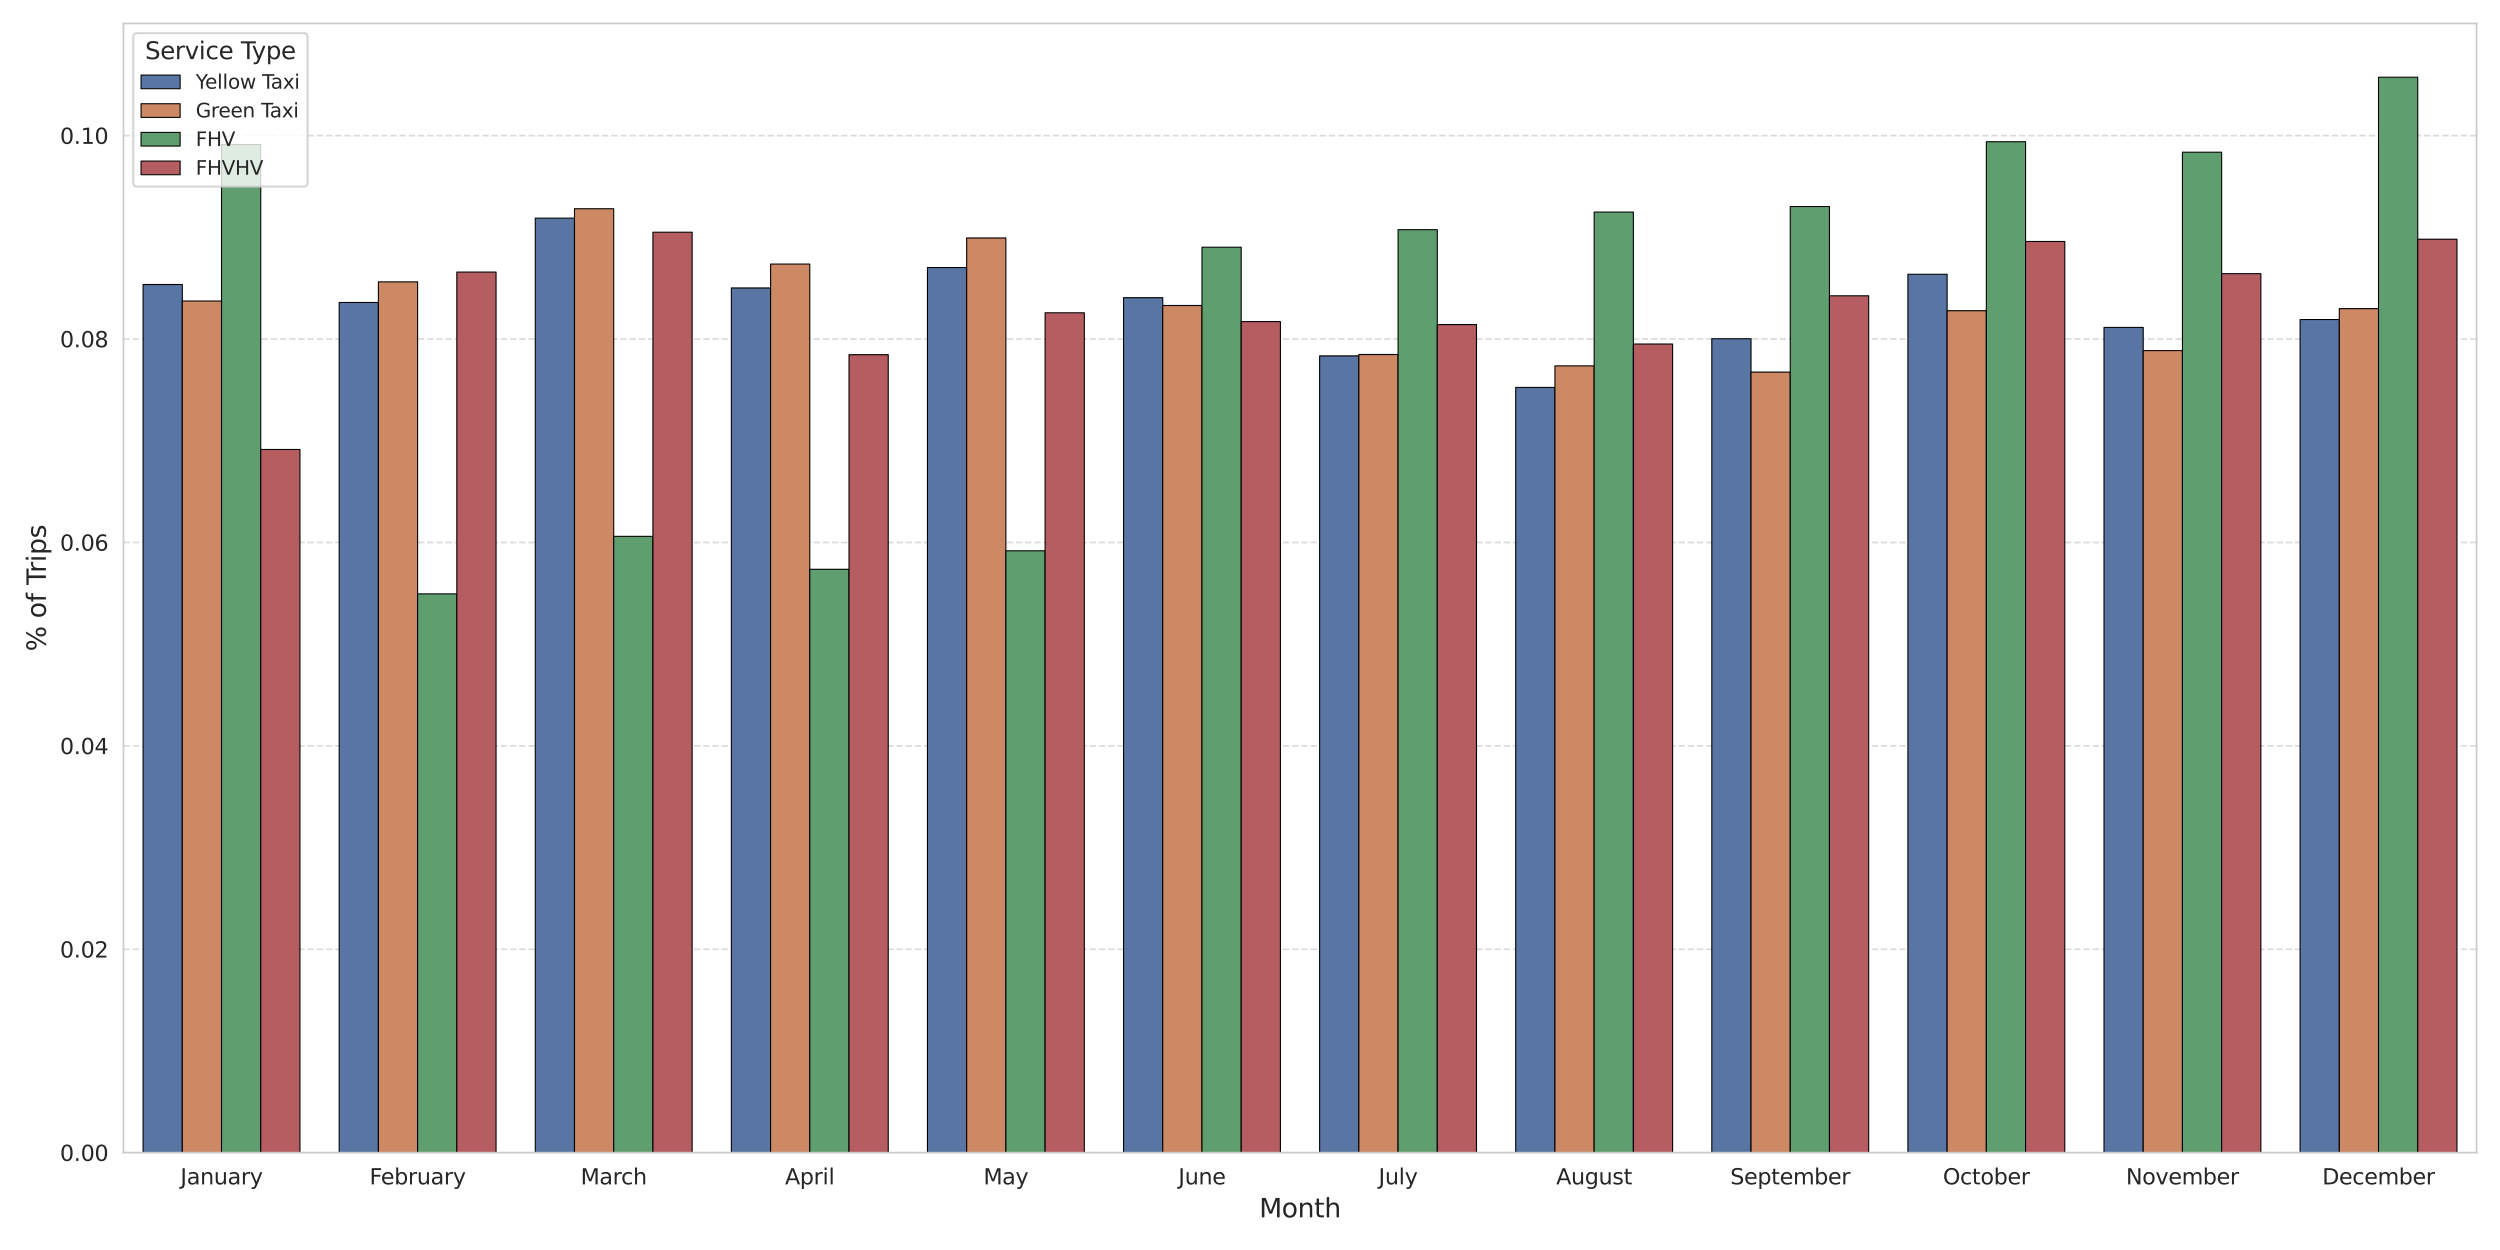 <?xml version="1.0" encoding="utf-8" standalone="no"?>
<!DOCTYPE svg PUBLIC "-//W3C//DTD SVG 1.1//EN"
  "http://www.w3.org/Graphics/SVG/1.1/DTD/svg11.dtd">
<svg xmlns:xlink="http://www.w3.org/1999/xlink" width="1152pt" height="576pt" viewBox="0 0 1152 576" xmlns="http://www.w3.org/2000/svg" version="1.1">
 <defs>
  <style type="text/css">*{stroke-linejoin: round; stroke-linecap: butt}</style>
 </defs>
 <g id="figure_1">
  <g id="patch_1">
   <path d="M 0 576 
L 1152 576 
L 1152 0 
L 0 0 
z
" style="fill: #ffffff"/>
  </g>
  <g id="axes_1">
   <g id="patch_2">
    <path d="M 56.9 531.16 
L 1141.2 531.16 
L 1141.2 10.8 
L 56.9 10.8 
z
" style="fill: #ffffff"/>
   </g>
   <g id="matplotlib.axis_1">
    <g id="xtick_1">
     <g id="text_1">
      <!-- January -->
      <g style="fill: #262626" transform="translate(83.124 545.758) scale(0.1 -0.1)">
       <defs>
        <path id="DejaVuSans-4a" d="M 628 4666 
L 1259 4666 
L 1259 325 
Q 1259 -519 939 -900 
Q 619 -1281 -91 -1281 
L -331 -1281 
L -331 -750 
L -134 -750 
Q 284 -750 456 -515 
Q 628 -281 628 325 
L 628 4666 
z
" transform="scale(0.016)"/>
        <path id="DejaVuSans-61" d="M 2194 1759 
Q 1497 1759 1228 1600 
Q 959 1441 959 1056 
Q 959 750 1161 570 
Q 1363 391 1709 391 
Q 2188 391 2477 730 
Q 2766 1069 2766 1631 
L 2766 1759 
L 2194 1759 
z
M 3341 1997 
L 3341 0 
L 2766 0 
L 2766 531 
Q 2569 213 2275 61 
Q 1981 -91 1556 -91 
Q 1019 -91 701 211 
Q 384 513 384 1019 
Q 384 1609 779 1909 
Q 1175 2209 1959 2209 
L 2766 2209 
L 2766 2266 
Q 2766 2663 2505 2880 
Q 2244 3097 1772 3097 
Q 1472 3097 1187 3025 
Q 903 2953 641 2809 
L 641 3341 
Q 956 3463 1253 3523 
Q 1550 3584 1831 3584 
Q 2591 3584 2966 3190 
Q 3341 2797 3341 1997 
z
" transform="scale(0.016)"/>
        <path id="DejaVuSans-6e" d="M 3513 2113 
L 3513 0 
L 2938 0 
L 2938 2094 
Q 2938 2591 2744 2837 
Q 2550 3084 2163 3084 
Q 1697 3084 1428 2787 
Q 1159 2491 1159 1978 
L 1159 0 
L 581 0 
L 581 3500 
L 1159 3500 
L 1159 2956 
Q 1366 3272 1645 3428 
Q 1925 3584 2291 3584 
Q 2894 3584 3203 3211 
Q 3513 2838 3513 2113 
z
" transform="scale(0.016)"/>
        <path id="DejaVuSans-75" d="M 544 1381 
L 544 3500 
L 1119 3500 
L 1119 1403 
Q 1119 906 1312 657 
Q 1506 409 1894 409 
Q 2359 409 2629 706 
Q 2900 1003 2900 1516 
L 2900 3500 
L 3475 3500 
L 3475 0 
L 2900 0 
L 2900 538 
Q 2691 219 2414 64 
Q 2138 -91 1772 -91 
Q 1169 -91 856 284 
Q 544 659 544 1381 
z
M 1991 3584 
L 1991 3584 
z
" transform="scale(0.016)"/>
        <path id="DejaVuSans-72" d="M 2631 2963 
Q 2534 3019 2420 3045 
Q 2306 3072 2169 3072 
Q 1681 3072 1420 2755 
Q 1159 2438 1159 1844 
L 1159 0 
L 581 0 
L 581 3500 
L 1159 3500 
L 1159 2956 
Q 1341 3275 1631 3429 
Q 1922 3584 2338 3584 
Q 2397 3584 2469 3576 
Q 2541 3569 2628 3553 
L 2631 2963 
z
" transform="scale(0.016)"/>
        <path id="DejaVuSans-79" d="M 2059 -325 
Q 1816 -950 1584 -1140 
Q 1353 -1331 966 -1331 
L 506 -1331 
L 506 -850 
L 844 -850 
Q 1081 -850 1212 -737 
Q 1344 -625 1503 -206 
L 1606 56 
L 191 3500 
L 800 3500 
L 1894 763 
L 2988 3500 
L 3597 3500 
L 2059 -325 
z
" transform="scale(0.016)"/>
       </defs>
       <use xlink:href="#DejaVuSans-4a"/>
       <use xlink:href="#DejaVuSans-61" transform="translate(29.492 0)"/>
       <use xlink:href="#DejaVuSans-6e" transform="translate(90.771 0)"/>
       <use xlink:href="#DejaVuSans-75" transform="translate(154.15 0)"/>
       <use xlink:href="#DejaVuSans-61" transform="translate(217.529 0)"/>
       <use xlink:href="#DejaVuSans-72" transform="translate(278.809 0)"/>
       <use xlink:href="#DejaVuSans-79" transform="translate(319.922 0)"/>
      </g>
     </g>
    </g>
    <g id="xtick_2">
     <g id="text_2">
      <!-- February -->
      <g style="fill: #262626" transform="translate(170.283 545.758) scale(0.1 -0.1)">
       <defs>
        <path id="DejaVuSans-46" d="M 628 4666 
L 3309 4666 
L 3309 4134 
L 1259 4134 
L 1259 2759 
L 3109 2759 
L 3109 2228 
L 1259 2228 
L 1259 0 
L 628 0 
L 628 4666 
z
" transform="scale(0.016)"/>
        <path id="DejaVuSans-65" d="M 3597 1894 
L 3597 1613 
L 953 1613 
Q 991 1019 1311 708 
Q 1631 397 2203 397 
Q 2534 397 2845 478 
Q 3156 559 3463 722 
L 3463 178 
Q 3153 47 2828 -22 
Q 2503 -91 2169 -91 
Q 1331 -91 842 396 
Q 353 884 353 1716 
Q 353 2575 817 3079 
Q 1281 3584 2069 3584 
Q 2775 3584 3186 3129 
Q 3597 2675 3597 1894 
z
M 3022 2063 
Q 3016 2534 2758 2815 
Q 2500 3097 2075 3097 
Q 1594 3097 1305 2825 
Q 1016 2553 972 2059 
L 3022 2063 
z
" transform="scale(0.016)"/>
        <path id="DejaVuSans-62" d="M 3116 1747 
Q 3116 2381 2855 2742 
Q 2594 3103 2138 3103 
Q 1681 3103 1420 2742 
Q 1159 2381 1159 1747 
Q 1159 1113 1420 752 
Q 1681 391 2138 391 
Q 2594 391 2855 752 
Q 3116 1113 3116 1747 
z
M 1159 2969 
Q 1341 3281 1617 3432 
Q 1894 3584 2278 3584 
Q 2916 3584 3314 3078 
Q 3713 2572 3713 1747 
Q 3713 922 3314 415 
Q 2916 -91 2278 -91 
Q 1894 -91 1617 61 
Q 1341 213 1159 525 
L 1159 0 
L 581 0 
L 581 4863 
L 1159 4863 
L 1159 2969 
z
" transform="scale(0.016)"/>
       </defs>
       <use xlink:href="#DejaVuSans-46"/>
       <use xlink:href="#DejaVuSans-65" transform="translate(52.02 0)"/>
       <use xlink:href="#DejaVuSans-62" transform="translate(113.543 0)"/>
       <use xlink:href="#DejaVuSans-72" transform="translate(177.02 0)"/>
       <use xlink:href="#DejaVuSans-75" transform="translate(218.133 0)"/>
       <use xlink:href="#DejaVuSans-61" transform="translate(281.512 0)"/>
       <use xlink:href="#DejaVuSans-72" transform="translate(342.791 0)"/>
       <use xlink:href="#DejaVuSans-79" transform="translate(383.904 0)"/>
      </g>
     </g>
    </g>
    <g id="xtick_3">
     <g id="text_3">
      <!-- March -->
      <g style="fill: #262626" transform="translate(267.557 545.758) scale(0.1 -0.1)">
       <defs>
        <path id="DejaVuSans-4d" d="M 628 4666 
L 1569 4666 
L 2759 1491 
L 3956 4666 
L 4897 4666 
L 4897 0 
L 4281 0 
L 4281 4097 
L 3078 897 
L 2444 897 
L 1241 4097 
L 1241 0 
L 628 0 
L 628 4666 
z
" transform="scale(0.016)"/>
        <path id="DejaVuSans-63" d="M 3122 3366 
L 3122 2828 
Q 2878 2963 2633 3030 
Q 2388 3097 2138 3097 
Q 1578 3097 1268 2742 
Q 959 2388 959 1747 
Q 959 1106 1268 751 
Q 1578 397 2138 397 
Q 2388 397 2633 464 
Q 2878 531 3122 666 
L 3122 134 
Q 2881 22 2623 -34 
Q 2366 -91 2075 -91 
Q 1284 -91 818 406 
Q 353 903 353 1747 
Q 353 2603 823 3093 
Q 1294 3584 2113 3584 
Q 2378 3584 2631 3529 
Q 2884 3475 3122 3366 
z
" transform="scale(0.016)"/>
        <path id="DejaVuSans-68" d="M 3513 2113 
L 3513 0 
L 2938 0 
L 2938 2094 
Q 2938 2591 2744 2837 
Q 2550 3084 2163 3084 
Q 1697 3084 1428 2787 
Q 1159 2491 1159 1978 
L 1159 0 
L 581 0 
L 581 4863 
L 1159 4863 
L 1159 2956 
Q 1366 3272 1645 3428 
Q 1925 3584 2291 3584 
Q 2894 3584 3203 3211 
Q 3513 2838 3513 2113 
z
" transform="scale(0.016)"/>
       </defs>
       <use xlink:href="#DejaVuSans-4d"/>
       <use xlink:href="#DejaVuSans-61" transform="translate(86.279 0)"/>
       <use xlink:href="#DejaVuSans-72" transform="translate(147.559 0)"/>
       <use xlink:href="#DejaVuSans-63" transform="translate(186.422 0)"/>
       <use xlink:href="#DejaVuSans-68" transform="translate(241.402 0)"/>
      </g>
     </g>
    </g>
    <g id="xtick_4">
     <g id="text_4">
      <!-- April -->
      <g style="fill: #262626" transform="translate(361.726 545.758) scale(0.1 -0.1)">
       <defs>
        <path id="DejaVuSans-41" d="M 2188 4044 
L 1331 1722 
L 3047 1722 
L 2188 4044 
z
M 1831 4666 
L 2547 4666 
L 4325 0 
L 3669 0 
L 3244 1197 
L 1141 1197 
L 716 0 
L 50 0 
L 1831 4666 
z
" transform="scale(0.016)"/>
        <path id="DejaVuSans-70" d="M 1159 525 
L 1159 -1331 
L 581 -1331 
L 581 3500 
L 1159 3500 
L 1159 2969 
Q 1341 3281 1617 3432 
Q 1894 3584 2278 3584 
Q 2916 3584 3314 3078 
Q 3713 2572 3713 1747 
Q 3713 922 3314 415 
Q 2916 -91 2278 -91 
Q 1894 -91 1617 61 
Q 1341 213 1159 525 
z
M 3116 1747 
Q 3116 2381 2855 2742 
Q 2594 3103 2138 3103 
Q 1681 3103 1420 2742 
Q 1159 2381 1159 1747 
Q 1159 1113 1420 752 
Q 1681 391 2138 391 
Q 2594 391 2855 752 
Q 3116 1113 3116 1747 
z
" transform="scale(0.016)"/>
        <path id="DejaVuSans-69" d="M 603 3500 
L 1178 3500 
L 1178 0 
L 603 0 
L 603 3500 
z
M 603 4863 
L 1178 4863 
L 1178 4134 
L 603 4134 
L 603 4863 
z
" transform="scale(0.016)"/>
        <path id="DejaVuSans-6c" d="M 603 4863 
L 1178 4863 
L 1178 0 
L 603 0 
L 603 4863 
z
" transform="scale(0.016)"/>
       </defs>
       <use xlink:href="#DejaVuSans-41"/>
       <use xlink:href="#DejaVuSans-70" transform="translate(68.408 0)"/>
       <use xlink:href="#DejaVuSans-72" transform="translate(131.885 0)"/>
       <use xlink:href="#DejaVuSans-69" transform="translate(172.998 0)"/>
       <use xlink:href="#DejaVuSans-6c" transform="translate(200.781 0)"/>
      </g>
     </g>
    </g>
    <g id="xtick_5">
     <g id="text_5">
      <!-- May -->
      <g style="fill: #262626" transform="translate(453.175 545.758) scale(0.1 -0.1)">
       <use xlink:href="#DejaVuSans-4d"/>
       <use xlink:href="#DejaVuSans-61" transform="translate(86.279 0)"/>
       <use xlink:href="#DejaVuSans-79" transform="translate(147.559 0)"/>
      </g>
     </g>
    </g>
    <g id="xtick_6">
     <g id="text_6">
      <!-- June -->
      <g style="fill: #262626" transform="translate(542.982 545.758) scale(0.1 -0.1)">
       <use xlink:href="#DejaVuSans-4a"/>
       <use xlink:href="#DejaVuSans-75" transform="translate(29.492 0)"/>
       <use xlink:href="#DejaVuSans-6e" transform="translate(92.871 0)"/>
       <use xlink:href="#DejaVuSans-65" transform="translate(156.25 0)"/>
      </g>
     </g>
    </g>
    <g id="xtick_7">
     <g id="text_7">
      <!-- July -->
      <g style="fill: #262626" transform="translate(635.237 545.758) scale(0.1 -0.1)">
       <use xlink:href="#DejaVuSans-4a"/>
       <use xlink:href="#DejaVuSans-75" transform="translate(29.492 0)"/>
       <use xlink:href="#DejaVuSans-6c" transform="translate(92.871 0)"/>
       <use xlink:href="#DejaVuSans-79" transform="translate(120.654 0)"/>
      </g>
     </g>
    </g>
    <g id="xtick_8">
     <g id="text_8">
      <!-- August -->
      <g style="fill: #262626" transform="translate(717.091 545.758) scale(0.1 -0.1)">
       <defs>
        <path id="DejaVuSans-67" d="M 2906 1791 
Q 2906 2416 2648 2759 
Q 2391 3103 1925 3103 
Q 1463 3103 1205 2759 
Q 947 2416 947 1791 
Q 947 1169 1205 825 
Q 1463 481 1925 481 
Q 2391 481 2648 825 
Q 2906 1169 2906 1791 
z
M 3481 434 
Q 3481 -459 3084 -895 
Q 2688 -1331 1869 -1331 
Q 1566 -1331 1297 -1286 
Q 1028 -1241 775 -1147 
L 775 -588 
Q 1028 -725 1275 -790 
Q 1522 -856 1778 -856 
Q 2344 -856 2625 -561 
Q 2906 -266 2906 331 
L 2906 616 
Q 2728 306 2450 153 
Q 2172 0 1784 0 
Q 1141 0 747 490 
Q 353 981 353 1791 
Q 353 2603 747 3093 
Q 1141 3584 1784 3584 
Q 2172 3584 2450 3431 
Q 2728 3278 2906 2969 
L 2906 3500 
L 3481 3500 
L 3481 434 
z
" transform="scale(0.016)"/>
        <path id="DejaVuSans-73" d="M 2834 3397 
L 2834 2853 
Q 2591 2978 2328 3040 
Q 2066 3103 1784 3103 
Q 1356 3103 1142 2972 
Q 928 2841 928 2578 
Q 928 2378 1081 2264 
Q 1234 2150 1697 2047 
L 1894 2003 
Q 2506 1872 2764 1633 
Q 3022 1394 3022 966 
Q 3022 478 2636 193 
Q 2250 -91 1575 -91 
Q 1294 -91 989 -36 
Q 684 19 347 128 
L 347 722 
Q 666 556 975 473 
Q 1284 391 1588 391 
Q 1994 391 2212 530 
Q 2431 669 2431 922 
Q 2431 1156 2273 1281 
Q 2116 1406 1581 1522 
L 1381 1569 
Q 847 1681 609 1914 
Q 372 2147 372 2553 
Q 372 3047 722 3315 
Q 1072 3584 1716 3584 
Q 2034 3584 2315 3537 
Q 2597 3491 2834 3397 
z
" transform="scale(0.016)"/>
        <path id="DejaVuSans-74" d="M 1172 4494 
L 1172 3500 
L 2356 3500 
L 2356 3053 
L 1172 3053 
L 1172 1153 
Q 1172 725 1289 603 
Q 1406 481 1766 481 
L 2356 481 
L 2356 0 
L 1766 0 
Q 1100 0 847 248 
Q 594 497 594 1153 
L 594 3053 
L 172 3053 
L 172 3500 
L 594 3500 
L 594 4494 
L 1172 4494 
z
" transform="scale(0.016)"/>
       </defs>
       <use xlink:href="#DejaVuSans-41"/>
       <use xlink:href="#DejaVuSans-75" transform="translate(68.408 0)"/>
       <use xlink:href="#DejaVuSans-67" transform="translate(131.787 0)"/>
       <use xlink:href="#DejaVuSans-75" transform="translate(195.264 0)"/>
       <use xlink:href="#DejaVuSans-73" transform="translate(258.643 0)"/>
       <use xlink:href="#DejaVuSans-74" transform="translate(310.742 0)"/>
      </g>
     </g>
    </g>
    <g id="xtick_9">
     <g id="text_9">
      <!-- September -->
      <g style="fill: #262626" transform="translate(797.308 545.758) scale(0.1 -0.1)">
       <defs>
        <path id="DejaVuSans-53" d="M 3425 4513 
L 3425 3897 
Q 3066 4069 2747 4153 
Q 2428 4238 2131 4238 
Q 1616 4238 1336 4038 
Q 1056 3838 1056 3469 
Q 1056 3159 1242 3001 
Q 1428 2844 1947 2747 
L 2328 2669 
Q 3034 2534 3370 2195 
Q 3706 1856 3706 1288 
Q 3706 609 3251 259 
Q 2797 -91 1919 -91 
Q 1588 -91 1214 -16 
Q 841 59 441 206 
L 441 856 
Q 825 641 1194 531 
Q 1563 422 1919 422 
Q 2459 422 2753 634 
Q 3047 847 3047 1241 
Q 3047 1584 2836 1778 
Q 2625 1972 2144 2069 
L 1759 2144 
Q 1053 2284 737 2584 
Q 422 2884 422 3419 
Q 422 4038 858 4394 
Q 1294 4750 2059 4750 
Q 2388 4750 2728 4690 
Q 3069 4631 3425 4513 
z
" transform="scale(0.016)"/>
        <path id="DejaVuSans-6d" d="M 3328 2828 
Q 3544 3216 3844 3400 
Q 4144 3584 4550 3584 
Q 5097 3584 5394 3201 
Q 5691 2819 5691 2113 
L 5691 0 
L 5113 0 
L 5113 2094 
Q 5113 2597 4934 2840 
Q 4756 3084 4391 3084 
Q 3944 3084 3684 2787 
Q 3425 2491 3425 1978 
L 3425 0 
L 2847 0 
L 2847 2094 
Q 2847 2600 2669 2842 
Q 2491 3084 2119 3084 
Q 1678 3084 1418 2786 
Q 1159 2488 1159 1978 
L 1159 0 
L 581 0 
L 581 3500 
L 1159 3500 
L 1159 2956 
Q 1356 3278 1631 3431 
Q 1906 3584 2284 3584 
Q 2666 3584 2933 3390 
Q 3200 3197 3328 2828 
z
" transform="scale(0.016)"/>
       </defs>
       <use xlink:href="#DejaVuSans-53"/>
       <use xlink:href="#DejaVuSans-65" transform="translate(63.477 0)"/>
       <use xlink:href="#DejaVuSans-70" transform="translate(125 0)"/>
       <use xlink:href="#DejaVuSans-74" transform="translate(188.477 0)"/>
       <use xlink:href="#DejaVuSans-65" transform="translate(227.686 0)"/>
       <use xlink:href="#DejaVuSans-6d" transform="translate(289.209 0)"/>
       <use xlink:href="#DejaVuSans-62" transform="translate(386.621 0)"/>
       <use xlink:href="#DejaVuSans-65" transform="translate(450.098 0)"/>
       <use xlink:href="#DejaVuSans-72" transform="translate(511.621 0)"/>
      </g>
     </g>
    </g>
    <g id="xtick_10">
     <g id="text_10">
      <!-- October -->
      <g style="fill: #262626" transform="translate(895.293 545.758) scale(0.1 -0.1)">
       <defs>
        <path id="DejaVuSans-4f" d="M 2522 4238 
Q 1834 4238 1429 3725 
Q 1025 3213 1025 2328 
Q 1025 1447 1429 934 
Q 1834 422 2522 422 
Q 3209 422 3611 934 
Q 4013 1447 4013 2328 
Q 4013 3213 3611 3725 
Q 3209 4238 2522 4238 
z
M 2522 4750 
Q 3503 4750 4090 4092 
Q 4678 3434 4678 2328 
Q 4678 1225 4090 567 
Q 3503 -91 2522 -91 
Q 1538 -91 948 565 
Q 359 1222 359 2328 
Q 359 3434 948 4092 
Q 1538 4750 2522 4750 
z
" transform="scale(0.016)"/>
        <path id="DejaVuSans-6f" d="M 1959 3097 
Q 1497 3097 1228 2736 
Q 959 2375 959 1747 
Q 959 1119 1226 758 
Q 1494 397 1959 397 
Q 2419 397 2687 759 
Q 2956 1122 2956 1747 
Q 2956 2369 2687 2733 
Q 2419 3097 1959 3097 
z
M 1959 3584 
Q 2709 3584 3137 3096 
Q 3566 2609 3566 1747 
Q 3566 888 3137 398 
Q 2709 -91 1959 -91 
Q 1206 -91 779 398 
Q 353 888 353 1747 
Q 353 2609 779 3096 
Q 1206 3584 1959 3584 
z
" transform="scale(0.016)"/>
       </defs>
       <use xlink:href="#DejaVuSans-4f"/>
       <use xlink:href="#DejaVuSans-63" transform="translate(78.711 0)"/>
       <use xlink:href="#DejaVuSans-74" transform="translate(133.691 0)"/>
       <use xlink:href="#DejaVuSans-6f" transform="translate(172.9 0)"/>
       <use xlink:href="#DejaVuSans-62" transform="translate(234.082 0)"/>
       <use xlink:href="#DejaVuSans-65" transform="translate(297.559 0)"/>
       <use xlink:href="#DejaVuSans-72" transform="translate(359.082 0)"/>
      </g>
     </g>
    </g>
    <g id="xtick_11">
     <g id="text_11">
      <!-- November -->
      <g style="fill: #262626" transform="translate(979.65 545.758) scale(0.1 -0.1)">
       <defs>
        <path id="DejaVuSans-4e" d="M 628 4666 
L 1478 4666 
L 3547 763 
L 3547 4666 
L 4159 4666 
L 4159 0 
L 3309 0 
L 1241 3903 
L 1241 0 
L 628 0 
L 628 4666 
z
" transform="scale(0.016)"/>
        <path id="DejaVuSans-76" d="M 191 3500 
L 800 3500 
L 1894 563 
L 2988 3500 
L 3597 3500 
L 2284 0 
L 1503 0 
L 191 3500 
z
" transform="scale(0.016)"/>
       </defs>
       <use xlink:href="#DejaVuSans-4e"/>
       <use xlink:href="#DejaVuSans-6f" transform="translate(74.805 0)"/>
       <use xlink:href="#DejaVuSans-76" transform="translate(135.986 0)"/>
       <use xlink:href="#DejaVuSans-65" transform="translate(195.166 0)"/>
       <use xlink:href="#DejaVuSans-6d" transform="translate(256.689 0)"/>
       <use xlink:href="#DejaVuSans-62" transform="translate(354.102 0)"/>
       <use xlink:href="#DejaVuSans-65" transform="translate(417.578 0)"/>
       <use xlink:href="#DejaVuSans-72" transform="translate(479.102 0)"/>
      </g>
     </g>
    </g>
    <g id="xtick_12">
     <g id="text_12">
      <!-- December -->
      <g style="fill: #262626" transform="translate(1070.092 545.758) scale(0.1 -0.1)">
       <defs>
        <path id="DejaVuSans-44" d="M 1259 4147 
L 1259 519 
L 2022 519 
Q 2988 519 3436 956 
Q 3884 1394 3884 2338 
Q 3884 3275 3436 3711 
Q 2988 4147 2022 4147 
L 1259 4147 
z
M 628 4666 
L 1925 4666 
Q 3281 4666 3915 4102 
Q 4550 3538 4550 2338 
Q 4550 1131 3912 565 
Q 3275 0 1925 0 
L 628 0 
L 628 4666 
z
" transform="scale(0.016)"/>
       </defs>
       <use xlink:href="#DejaVuSans-44"/>
       <use xlink:href="#DejaVuSans-65" transform="translate(77.002 0)"/>
       <use xlink:href="#DejaVuSans-63" transform="translate(138.525 0)"/>
       <use xlink:href="#DejaVuSans-65" transform="translate(193.506 0)"/>
       <use xlink:href="#DejaVuSans-6d" transform="translate(255.029 0)"/>
       <use xlink:href="#DejaVuSans-62" transform="translate(352.441 0)"/>
       <use xlink:href="#DejaVuSans-65" transform="translate(415.918 0)"/>
       <use xlink:href="#DejaVuSans-72" transform="translate(477.441 0)"/>
      </g>
     </g>
    </g>
    <g id="text_13">
     <!-- Month -->
     <g style="fill: #262626" transform="translate(580.245 560.956) scale(0.12 -0.12)">
      <use xlink:href="#DejaVuSans-4d"/>
      <use xlink:href="#DejaVuSans-6f" transform="translate(86.279 0)"/>
      <use xlink:href="#DejaVuSans-6e" transform="translate(147.461 0)"/>
      <use xlink:href="#DejaVuSans-74" transform="translate(210.84 0)"/>
      <use xlink:href="#DejaVuSans-68" transform="translate(250.049 0)"/>
     </g>
    </g>
   </g>
   <g id="matplotlib.axis_2">
    <g id="ytick_1">
     <g id="line2d_1">
      <path d="M 56.9 531.16 
L 1141.2 531.16 
" clip-path="url(#p24cb96a8cf)" style="fill: none; stroke-dasharray: 2.96,1.28; stroke-dashoffset: 0; stroke: #cccccc; stroke-opacity: 0.7; stroke-width: 0.8"/>
     </g>
     <g id="text_14">
      <!-- 0.00 -->
      <g style="fill: #262626" transform="translate(27.634 534.959) scale(0.1 -0.1)">
       <defs>
        <path id="DejaVuSans-30" d="M 2034 4250 
Q 1547 4250 1301 3770 
Q 1056 3291 1056 2328 
Q 1056 1369 1301 889 
Q 1547 409 2034 409 
Q 2525 409 2770 889 
Q 3016 1369 3016 2328 
Q 3016 3291 2770 3770 
Q 2525 4250 2034 4250 
z
M 2034 4750 
Q 2819 4750 3233 4129 
Q 3647 3509 3647 2328 
Q 3647 1150 3233 529 
Q 2819 -91 2034 -91 
Q 1250 -91 836 529 
Q 422 1150 422 2328 
Q 422 3509 836 4129 
Q 1250 4750 2034 4750 
z
" transform="scale(0.016)"/>
        <path id="DejaVuSans-2e" d="M 684 794 
L 1344 794 
L 1344 0 
L 684 0 
L 684 794 
z
" transform="scale(0.016)"/>
       </defs>
       <use xlink:href="#DejaVuSans-30"/>
       <use xlink:href="#DejaVuSans-2e" transform="translate(63.623 0)"/>
       <use xlink:href="#DejaVuSans-30" transform="translate(95.41 0)"/>
       <use xlink:href="#DejaVuSans-30" transform="translate(159.033 0)"/>
      </g>
     </g>
    </g>
    <g id="ytick_2">
     <g id="line2d_2">
      <path d="M 56.9 437.426 
L 1141.2 437.426 
" clip-path="url(#p24cb96a8cf)" style="fill: none; stroke-dasharray: 2.96,1.28; stroke-dashoffset: 0; stroke: #cccccc; stroke-opacity: 0.7; stroke-width: 0.8"/>
     </g>
     <g id="text_15">
      <!-- 0.02 -->
      <g style="fill: #262626" transform="translate(27.634 441.225) scale(0.1 -0.1)">
       <defs>
        <path id="DejaVuSans-32" d="M 1228 531 
L 3431 531 
L 3431 0 
L 469 0 
L 469 531 
Q 828 903 1448 1529 
Q 2069 2156 2228 2338 
Q 2531 2678 2651 2914 
Q 2772 3150 2772 3378 
Q 2772 3750 2511 3984 
Q 2250 4219 1831 4219 
Q 1534 4219 1204 4116 
Q 875 4013 500 3803 
L 500 4441 
Q 881 4594 1212 4672 
Q 1544 4750 1819 4750 
Q 2544 4750 2975 4387 
Q 3406 4025 3406 3419 
Q 3406 3131 3298 2873 
Q 3191 2616 2906 2266 
Q 2828 2175 2409 1742 
Q 1991 1309 1228 531 
z
" transform="scale(0.016)"/>
       </defs>
       <use xlink:href="#DejaVuSans-30"/>
       <use xlink:href="#DejaVuSans-2e" transform="translate(63.623 0)"/>
       <use xlink:href="#DejaVuSans-30" transform="translate(95.41 0)"/>
       <use xlink:href="#DejaVuSans-32" transform="translate(159.033 0)"/>
      </g>
     </g>
    </g>
    <g id="ytick_3">
     <g id="line2d_3">
      <path d="M 56.9 343.692 
L 1141.2 343.692 
" clip-path="url(#p24cb96a8cf)" style="fill: none; stroke-dasharray: 2.96,1.28; stroke-dashoffset: 0; stroke: #cccccc; stroke-opacity: 0.7; stroke-width: 0.8"/>
     </g>
     <g id="text_16">
      <!-- 0.04 -->
      <g style="fill: #262626" transform="translate(27.634 347.491) scale(0.1 -0.1)">
       <defs>
        <path id="DejaVuSans-34" d="M 2419 4116 
L 825 1625 
L 2419 1625 
L 2419 4116 
z
M 2253 4666 
L 3047 4666 
L 3047 1625 
L 3713 1625 
L 3713 1100 
L 3047 1100 
L 3047 0 
L 2419 0 
L 2419 1100 
L 313 1100 
L 313 1709 
L 2253 4666 
z
" transform="scale(0.016)"/>
       </defs>
       <use xlink:href="#DejaVuSans-30"/>
       <use xlink:href="#DejaVuSans-2e" transform="translate(63.623 0)"/>
       <use xlink:href="#DejaVuSans-30" transform="translate(95.41 0)"/>
       <use xlink:href="#DejaVuSans-34" transform="translate(159.033 0)"/>
      </g>
     </g>
    </g>
    <g id="ytick_4">
     <g id="line2d_4">
      <path d="M 56.9 249.958 
L 1141.2 249.958 
" clip-path="url(#p24cb96a8cf)" style="fill: none; stroke-dasharray: 2.96,1.28; stroke-dashoffset: 0; stroke: #cccccc; stroke-opacity: 0.7; stroke-width: 0.8"/>
     </g>
     <g id="text_17">
      <!-- 0.06 -->
      <g style="fill: #262626" transform="translate(27.634 253.757) scale(0.1 -0.1)">
       <defs>
        <path id="DejaVuSans-36" d="M 2113 2584 
Q 1688 2584 1439 2293 
Q 1191 2003 1191 1497 
Q 1191 994 1439 701 
Q 1688 409 2113 409 
Q 2538 409 2786 701 
Q 3034 994 3034 1497 
Q 3034 2003 2786 2293 
Q 2538 2584 2113 2584 
z
M 3366 4563 
L 3366 3988 
Q 3128 4100 2886 4159 
Q 2644 4219 2406 4219 
Q 1781 4219 1451 3797 
Q 1122 3375 1075 2522 
Q 1259 2794 1537 2939 
Q 1816 3084 2150 3084 
Q 2853 3084 3261 2657 
Q 3669 2231 3669 1497 
Q 3669 778 3244 343 
Q 2819 -91 2113 -91 
Q 1303 -91 875 529 
Q 447 1150 447 2328 
Q 447 3434 972 4092 
Q 1497 4750 2381 4750 
Q 2619 4750 2861 4703 
Q 3103 4656 3366 4563 
z
" transform="scale(0.016)"/>
       </defs>
       <use xlink:href="#DejaVuSans-30"/>
       <use xlink:href="#DejaVuSans-2e" transform="translate(63.623 0)"/>
       <use xlink:href="#DejaVuSans-30" transform="translate(95.41 0)"/>
       <use xlink:href="#DejaVuSans-36" transform="translate(159.033 0)"/>
      </g>
     </g>
    </g>
    <g id="ytick_5">
     <g id="line2d_5">
      <path d="M 56.9 156.224 
L 1141.2 156.224 
" clip-path="url(#p24cb96a8cf)" style="fill: none; stroke-dasharray: 2.96,1.28; stroke-dashoffset: 0; stroke: #cccccc; stroke-opacity: 0.7; stroke-width: 0.8"/>
     </g>
     <g id="text_18">
      <!-- 0.08 -->
      <g style="fill: #262626" transform="translate(27.634 160.023) scale(0.1 -0.1)">
       <defs>
        <path id="DejaVuSans-38" d="M 2034 2216 
Q 1584 2216 1326 1975 
Q 1069 1734 1069 1313 
Q 1069 891 1326 650 
Q 1584 409 2034 409 
Q 2484 409 2743 651 
Q 3003 894 3003 1313 
Q 3003 1734 2745 1975 
Q 2488 2216 2034 2216 
z
M 1403 2484 
Q 997 2584 770 2862 
Q 544 3141 544 3541 
Q 544 4100 942 4425 
Q 1341 4750 2034 4750 
Q 2731 4750 3128 4425 
Q 3525 4100 3525 3541 
Q 3525 3141 3298 2862 
Q 3072 2584 2669 2484 
Q 3125 2378 3379 2068 
Q 3634 1759 3634 1313 
Q 3634 634 3220 271 
Q 2806 -91 2034 -91 
Q 1263 -91 848 271 
Q 434 634 434 1313 
Q 434 1759 690 2068 
Q 947 2378 1403 2484 
z
M 1172 3481 
Q 1172 3119 1398 2916 
Q 1625 2713 2034 2713 
Q 2441 2713 2670 2916 
Q 2900 3119 2900 3481 
Q 2900 3844 2670 4047 
Q 2441 4250 2034 4250 
Q 1625 4250 1398 4047 
Q 1172 3844 1172 3481 
z
" transform="scale(0.016)"/>
       </defs>
       <use xlink:href="#DejaVuSans-30"/>
       <use xlink:href="#DejaVuSans-2e" transform="translate(63.623 0)"/>
       <use xlink:href="#DejaVuSans-30" transform="translate(95.41 0)"/>
       <use xlink:href="#DejaVuSans-38" transform="translate(159.033 0)"/>
      </g>
     </g>
    </g>
    <g id="ytick_6">
     <g id="line2d_6">
      <path d="M 56.9 62.49 
L 1141.2 62.49 
" clip-path="url(#p24cb96a8cf)" style="fill: none; stroke-dasharray: 2.96,1.28; stroke-dashoffset: 0; stroke: #cccccc; stroke-opacity: 0.7; stroke-width: 0.8"/>
     </g>
     <g id="text_19">
      <!-- 0.10 -->
      <g style="fill: #262626" transform="translate(27.634 66.289) scale(0.1 -0.1)">
       <defs>
        <path id="DejaVuSans-31" d="M 794 531 
L 1825 531 
L 1825 4091 
L 703 3866 
L 703 4441 
L 1819 4666 
L 2450 4666 
L 2450 531 
L 3481 531 
L 3481 0 
L 794 0 
L 794 531 
z
" transform="scale(0.016)"/>
       </defs>
       <use xlink:href="#DejaVuSans-30"/>
       <use xlink:href="#DejaVuSans-2e" transform="translate(63.623 0)"/>
       <use xlink:href="#DejaVuSans-31" transform="translate(95.41 0)"/>
       <use xlink:href="#DejaVuSans-30" transform="translate(159.033 0)"/>
      </g>
     </g>
    </g>
    <g id="text_20">
     <!-- % of Trips -->
     <g style="fill: #262626" transform="translate(21.139 300.126) rotate(-90) scale(0.12 -0.12)">
      <defs>
       <path id="DejaVuSans-25" d="M 4653 2053 
Q 4381 2053 4226 1822 
Q 4072 1591 4072 1178 
Q 4072 772 4226 539 
Q 4381 306 4653 306 
Q 4919 306 5073 539 
Q 5228 772 5228 1178 
Q 5228 1588 5073 1820 
Q 4919 2053 4653 2053 
z
M 4653 2450 
Q 5147 2450 5437 2106 
Q 5728 1763 5728 1178 
Q 5728 594 5436 251 
Q 5144 -91 4653 -91 
Q 4153 -91 3862 251 
Q 3572 594 3572 1178 
Q 3572 1766 3864 2108 
Q 4156 2450 4653 2450 
z
M 1428 4353 
Q 1159 4353 1004 4120 
Q 850 3888 850 3481 
Q 850 3069 1003 2837 
Q 1156 2606 1428 2606 
Q 1700 2606 1854 2837 
Q 2009 3069 2009 3481 
Q 2009 3884 1853 4118 
Q 1697 4353 1428 4353 
z
M 4250 4750 
L 4750 4750 
L 1831 -91 
L 1331 -91 
L 4250 4750 
z
M 1428 4750 
Q 1922 4750 2215 4408 
Q 2509 4066 2509 3481 
Q 2509 2891 2217 2550 
Q 1925 2209 1428 2209 
Q 931 2209 642 2551 
Q 353 2894 353 3481 
Q 353 4063 643 4406 
Q 934 4750 1428 4750 
z
" transform="scale(0.016)"/>
       <path id="DejaVuSans-20" transform="scale(0.016)"/>
       <path id="DejaVuSans-66" d="M 2375 4863 
L 2375 4384 
L 1825 4384 
Q 1516 4384 1395 4259 
Q 1275 4134 1275 3809 
L 1275 3500 
L 2222 3500 
L 2222 3053 
L 1275 3053 
L 1275 0 
L 697 0 
L 697 3053 
L 147 3053 
L 147 3500 
L 697 3500 
L 697 3744 
Q 697 4328 969 4595 
Q 1241 4863 1831 4863 
L 2375 4863 
z
" transform="scale(0.016)"/>
       <path id="DejaVuSans-54" d="M -19 4666 
L 3928 4666 
L 3928 4134 
L 2272 4134 
L 2272 0 
L 1638 0 
L 1638 4134 
L -19 4134 
L -19 4666 
z
" transform="scale(0.016)"/>
      </defs>
      <use xlink:href="#DejaVuSans-25"/>
      <use xlink:href="#DejaVuSans-20" transform="translate(95.02 0)"/>
      <use xlink:href="#DejaVuSans-6f" transform="translate(126.807 0)"/>
      <use xlink:href="#DejaVuSans-66" transform="translate(187.988 0)"/>
      <use xlink:href="#DejaVuSans-20" transform="translate(223.193 0)"/>
      <use xlink:href="#DejaVuSans-54" transform="translate(254.98 0)"/>
      <use xlink:href="#DejaVuSans-72" transform="translate(301.314 0)"/>
      <use xlink:href="#DejaVuSans-69" transform="translate(342.428 0)"/>
      <use xlink:href="#DejaVuSans-70" transform="translate(370.211 0)"/>
      <use xlink:href="#DejaVuSans-73" transform="translate(433.688 0)"/>
     </g>
    </g>
   </g>
   <g id="patch_3">
    <path d="M 65.936 531.16 
L 84.007 531.16 
L 84.007 131.102 
L 65.936 131.102 
z
" clip-path="url(#p24cb96a8cf)" style="fill: #5875a4; stroke: #000000; stroke-width: 0.5; stroke-linejoin: miter"/>
   </g>
   <g id="patch_4">
    <path d="M 156.294 531.16 
L 174.366 531.16 
L 174.366 139.375 
L 156.294 139.375 
z
" clip-path="url(#p24cb96a8cf)" style="fill: #5875a4; stroke: #000000; stroke-width: 0.5; stroke-linejoin: miter"/>
   </g>
   <g id="patch_5">
    <path d="M 246.653 531.16 
L 264.724 531.16 
L 264.724 100.513 
L 246.653 100.513 
z
" clip-path="url(#p24cb96a8cf)" style="fill: #5875a4; stroke: #000000; stroke-width: 0.5; stroke-linejoin: miter"/>
   </g>
   <g id="patch_6">
    <path d="M 337.011 531.16 
L 355.082 531.16 
L 355.082 132.692 
L 337.011 132.692 
z
" clip-path="url(#p24cb96a8cf)" style="fill: #5875a4; stroke: #000000; stroke-width: 0.5; stroke-linejoin: miter"/>
   </g>
   <g id="patch_7">
    <path d="M 427.369 531.16 
L 445.441 531.16 
L 445.441 123.275 
L 427.369 123.275 
z
" clip-path="url(#p24cb96a8cf)" style="fill: #5875a4; stroke: #000000; stroke-width: 0.5; stroke-linejoin: miter"/>
   </g>
   <g id="patch_8">
    <path d="M 517.727 531.16 
L 535.799 531.16 
L 535.799 137.18 
L 517.727 137.18 
z
" clip-path="url(#p24cb96a8cf)" style="fill: #5875a4; stroke: #000000; stroke-width: 0.5; stroke-linejoin: miter"/>
   </g>
   <g id="patch_9">
    <path d="M 608.086 531.16 
L 626.158 531.16 
L 626.158 163.994 
L 608.086 163.994 
z
" clip-path="url(#p24cb96a8cf)" style="fill: #5875a4; stroke: #000000; stroke-width: 0.5; stroke-linejoin: miter"/>
   </g>
   <g id="patch_10">
    <path d="M 698.444 531.16 
L 716.516 531.16 
L 716.516 178.521 
L 698.444 178.521 
z
" clip-path="url(#p24cb96a8cf)" style="fill: #5875a4; stroke: #000000; stroke-width: 0.5; stroke-linejoin: miter"/>
   </g>
   <g id="patch_11">
    <path d="M 788.803 531.16 
L 806.874 531.16 
L 806.874 156.081 
L 788.803 156.081 
z
" clip-path="url(#p24cb96a8cf)" style="fill: #5875a4; stroke: #000000; stroke-width: 0.5; stroke-linejoin: miter"/>
   </g>
   <g id="patch_12">
    <path d="M 879.161 531.16 
L 897.232 531.16 
L 897.232 126.388 
L 879.161 126.388 
z
" clip-path="url(#p24cb96a8cf)" style="fill: #5875a4; stroke: #000000; stroke-width: 0.5; stroke-linejoin: miter"/>
   </g>
   <g id="patch_13">
    <path d="M 969.519 531.16 
L 987.591 531.16 
L 987.591 150.858 
L 969.519 150.858 
z
" clip-path="url(#p24cb96a8cf)" style="fill: #5875a4; stroke: #000000; stroke-width: 0.5; stroke-linejoin: miter"/>
   </g>
   <g id="patch_14">
    <path d="M 1059.878 531.16 
L 1077.949 531.16 
L 1077.949 147.236 
L 1059.878 147.236 
z
" clip-path="url(#p24cb96a8cf)" style="fill: #5875a4; stroke: #000000; stroke-width: 0.5; stroke-linejoin: miter"/>
   </g>
   <g id="patch_15">
    <path d="M 84.007 531.16 
L 102.079 531.16 
L 102.079 138.695 
L 84.007 138.695 
z
" clip-path="url(#p24cb96a8cf)" style="fill: #cc8963; stroke: #000000; stroke-width: 0.5; stroke-linejoin: miter"/>
   </g>
   <g id="patch_16">
    <path d="M 174.366 531.16 
L 192.438 531.16 
L 192.438 129.878 
L 174.366 129.878 
z
" clip-path="url(#p24cb96a8cf)" style="fill: #cc8963; stroke: #000000; stroke-width: 0.5; stroke-linejoin: miter"/>
   </g>
   <g id="patch_17">
    <path d="M 264.724 531.16 
L 282.796 531.16 
L 282.796 96.191 
L 264.724 96.191 
z
" clip-path="url(#p24cb96a8cf)" style="fill: #cc8963; stroke: #000000; stroke-width: 0.5; stroke-linejoin: miter"/>
   </g>
   <g id="patch_18">
    <path d="M 355.082 531.16 
L 373.154 531.16 
L 373.154 121.691 
L 355.082 121.691 
z
" clip-path="url(#p24cb96a8cf)" style="fill: #cc8963; stroke: #000000; stroke-width: 0.5; stroke-linejoin: miter"/>
   </g>
   <g id="patch_19">
    <path d="M 445.441 531.16 
L 463.512 531.16 
L 463.512 109.657 
L 445.441 109.657 
z
" clip-path="url(#p24cb96a8cf)" style="fill: #cc8963; stroke: #000000; stroke-width: 0.5; stroke-linejoin: miter"/>
   </g>
   <g id="patch_20">
    <path d="M 535.799 531.16 
L 553.871 531.16 
L 553.871 140.774 
L 535.799 140.774 
z
" clip-path="url(#p24cb96a8cf)" style="fill: #cc8963; stroke: #000000; stroke-width: 0.5; stroke-linejoin: miter"/>
   </g>
   <g id="patch_21">
    <path d="M 626.158 531.16 
L 644.229 531.16 
L 644.229 163.356 
L 626.158 163.356 
z
" clip-path="url(#p24cb96a8cf)" style="fill: #cc8963; stroke: #000000; stroke-width: 0.5; stroke-linejoin: miter"/>
   </g>
   <g id="patch_22">
    <path d="M 716.516 531.16 
L 734.587 531.16 
L 734.587 168.58 
L 716.516 168.58 
z
" clip-path="url(#p24cb96a8cf)" style="fill: #cc8963; stroke: #000000; stroke-width: 0.5; stroke-linejoin: miter"/>
   </g>
   <g id="patch_23">
    <path d="M 806.874 531.16 
L 824.946 531.16 
L 824.946 171.461 
L 806.874 171.461 
z
" clip-path="url(#p24cb96a8cf)" style="fill: #cc8963; stroke: #000000; stroke-width: 0.5; stroke-linejoin: miter"/>
   </g>
   <g id="patch_24">
    <path d="M 897.232 531.16 
L 915.304 531.16 
L 915.304 143.168 
L 897.232 143.168 
z
" clip-path="url(#p24cb96a8cf)" style="fill: #cc8963; stroke: #000000; stroke-width: 0.5; stroke-linejoin: miter"/>
   </g>
   <g id="patch_25">
    <path d="M 987.591 531.16 
L 1005.663 531.16 
L 1005.663 161.552 
L 987.591 161.552 
z
" clip-path="url(#p24cb96a8cf)" style="fill: #cc8963; stroke: #000000; stroke-width: 0.5; stroke-linejoin: miter"/>
   </g>
   <g id="patch_26">
    <path d="M 1077.949 531.16 
L 1096.021 531.16 
L 1096.021 142.214 
L 1077.949 142.214 
z
" clip-path="url(#p24cb96a8cf)" style="fill: #cc8963; stroke: #000000; stroke-width: 0.5; stroke-linejoin: miter"/>
   </g>
   <g id="patch_27">
    <path d="M 102.079 531.16 
L 120.151 531.16 
L 120.151 66.604 
L 102.079 66.604 
z
" clip-path="url(#p24cb96a8cf)" style="fill: #5f9e6e; stroke: #000000; stroke-width: 0.5; stroke-linejoin: miter"/>
   </g>
   <g id="patch_28">
    <path d="M 192.438 531.16 
L 210.509 531.16 
L 210.509 273.65 
L 192.438 273.65 
z
" clip-path="url(#p24cb96a8cf)" style="fill: #5f9e6e; stroke: #000000; stroke-width: 0.5; stroke-linejoin: miter"/>
   </g>
   <g id="patch_29">
    <path d="M 282.796 531.16 
L 300.868 531.16 
L 300.868 247.146 
L 282.796 247.146 
z
" clip-path="url(#p24cb96a8cf)" style="fill: #5f9e6e; stroke: #000000; stroke-width: 0.5; stroke-linejoin: miter"/>
   </g>
   <g id="patch_30">
    <path d="M 373.154 531.16 
L 391.226 531.16 
L 391.226 262.336 
L 373.154 262.336 
z
" clip-path="url(#p24cb96a8cf)" style="fill: #5f9e6e; stroke: #000000; stroke-width: 0.5; stroke-linejoin: miter"/>
   </g>
   <g id="patch_31">
    <path d="M 463.512 531.16 
L 481.584 531.16 
L 481.584 253.803 
L 463.512 253.803 
z
" clip-path="url(#p24cb96a8cf)" style="fill: #5f9e6e; stroke: #000000; stroke-width: 0.5; stroke-linejoin: miter"/>
   </g>
   <g id="patch_32">
    <path d="M 553.871 531.16 
L 571.942 531.16 
L 571.942 113.909 
L 553.871 113.909 
z
" clip-path="url(#p24cb96a8cf)" style="fill: #5f9e6e; stroke: #000000; stroke-width: 0.5; stroke-linejoin: miter"/>
   </g>
   <g id="patch_33">
    <path d="M 644.229 531.16 
L 662.301 531.16 
L 662.301 105.836 
L 644.229 105.836 
z
" clip-path="url(#p24cb96a8cf)" style="fill: #5f9e6e; stroke: #000000; stroke-width: 0.5; stroke-linejoin: miter"/>
   </g>
   <g id="patch_34">
    <path d="M 734.587 531.16 
L 752.659 531.16 
L 752.659 97.726 
L 734.587 97.726 
z
" clip-path="url(#p24cb96a8cf)" style="fill: #5f9e6e; stroke: #000000; stroke-width: 0.5; stroke-linejoin: miter"/>
   </g>
   <g id="patch_35">
    <path d="M 824.946 531.16 
L 843.018 531.16 
L 843.018 95.178 
L 824.946 95.178 
z
" clip-path="url(#p24cb96a8cf)" style="fill: #5f9e6e; stroke: #000000; stroke-width: 0.5; stroke-linejoin: miter"/>
   </g>
   <g id="patch_36">
    <path d="M 915.304 531.16 
L 933.376 531.16 
L 933.376 65.319 
L 915.304 65.319 
z
" clip-path="url(#p24cb96a8cf)" style="fill: #5f9e6e; stroke: #000000; stroke-width: 0.5; stroke-linejoin: miter"/>
   </g>
   <g id="patch_37">
    <path d="M 1005.663 531.16 
L 1023.734 531.16 
L 1023.734 70.131 
L 1005.663 70.131 
z
" clip-path="url(#p24cb96a8cf)" style="fill: #5f9e6e; stroke: #000000; stroke-width: 0.5; stroke-linejoin: miter"/>
   </g>
   <g id="patch_38">
    <path d="M 1096.021 531.16 
L 1114.092 531.16 
L 1114.092 35.579 
L 1096.021 35.579 
z
" clip-path="url(#p24cb96a8cf)" style="fill: #5f9e6e; stroke: #000000; stroke-width: 0.5; stroke-linejoin: miter"/>
   </g>
   <g id="patch_39">
    <path d="M 120.151 531.16 
L 138.222 531.16 
L 138.222 207.105 
L 120.151 207.105 
z
" clip-path="url(#p24cb96a8cf)" style="fill: #b55d60; stroke: #000000; stroke-width: 0.5; stroke-linejoin: miter"/>
   </g>
   <g id="patch_40">
    <path d="M 210.509 531.16 
L 228.581 531.16 
L 228.581 125.369 
L 210.509 125.369 
z
" clip-path="url(#p24cb96a8cf)" style="fill: #b55d60; stroke: #000000; stroke-width: 0.5; stroke-linejoin: miter"/>
   </g>
   <g id="patch_41">
    <path d="M 300.868 531.16 
L 318.939 531.16 
L 318.939 106.988 
L 300.868 106.988 
z
" clip-path="url(#p24cb96a8cf)" style="fill: #b55d60; stroke: #000000; stroke-width: 0.5; stroke-linejoin: miter"/>
   </g>
   <g id="patch_42">
    <path d="M 391.226 531.16 
L 409.298 531.16 
L 409.298 163.444 
L 391.226 163.444 
z
" clip-path="url(#p24cb96a8cf)" style="fill: #b55d60; stroke: #000000; stroke-width: 0.5; stroke-linejoin: miter"/>
   </g>
   <g id="patch_43">
    <path d="M 481.584 531.16 
L 499.656 531.16 
L 499.656 144.136 
L 481.584 144.136 
z
" clip-path="url(#p24cb96a8cf)" style="fill: #b55d60; stroke: #000000; stroke-width: 0.5; stroke-linejoin: miter"/>
   </g>
   <g id="patch_44">
    <path d="M 571.942 531.16 
L 590.014 531.16 
L 590.014 148.192 
L 571.942 148.192 
z
" clip-path="url(#p24cb96a8cf)" style="fill: #b55d60; stroke: #000000; stroke-width: 0.5; stroke-linejoin: miter"/>
   </g>
   <g id="patch_45">
    <path d="M 662.301 531.16 
L 680.372 531.16 
L 680.372 149.559 
L 662.301 149.559 
z
" clip-path="url(#p24cb96a8cf)" style="fill: #b55d60; stroke: #000000; stroke-width: 0.5; stroke-linejoin: miter"/>
   </g>
   <g id="patch_46">
    <path d="M 752.659 531.16 
L 770.731 531.16 
L 770.731 158.506 
L 752.659 158.506 
z
" clip-path="url(#p24cb96a8cf)" style="fill: #b55d60; stroke: #000000; stroke-width: 0.5; stroke-linejoin: miter"/>
   </g>
   <g id="patch_47">
    <path d="M 843.018 531.16 
L 861.089 531.16 
L 861.089 136.299 
L 843.018 136.299 
z
" clip-path="url(#p24cb96a8cf)" style="fill: #b55d60; stroke: #000000; stroke-width: 0.5; stroke-linejoin: miter"/>
   </g>
   <g id="patch_48">
    <path d="M 933.376 531.16 
L 951.447 531.16 
L 951.447 111.268 
L 933.376 111.268 
z
" clip-path="url(#p24cb96a8cf)" style="fill: #b55d60; stroke: #000000; stroke-width: 0.5; stroke-linejoin: miter"/>
   </g>
   <g id="patch_49">
    <path d="M 1023.734 531.16 
L 1041.806 531.16 
L 1041.806 126.113 
L 1023.734 126.113 
z
" clip-path="url(#p24cb96a8cf)" style="fill: #b55d60; stroke: #000000; stroke-width: 0.5; stroke-linejoin: miter"/>
   </g>
   <g id="patch_50">
    <path d="M 1114.092 531.16 
L 1132.164 531.16 
L 1132.164 110.236 
L 1114.092 110.236 
z
" clip-path="url(#p24cb96a8cf)" style="fill: #b55d60; stroke: #000000; stroke-width: 0.5; stroke-linejoin: miter"/>
   </g>
   <g id="patch_51">
    <path d="M 102.079 531.16 
L 102.079 531.16 
L 102.079 531.16 
L 102.079 531.16 
z
" clip-path="url(#p24cb96a8cf)" style="fill: #5875a4; stroke: #000000; stroke-width: 0.5; stroke-linejoin: miter"/>
   </g>
   <g id="patch_52">
    <path d="M 102.079 531.16 
L 102.079 531.16 
L 102.079 531.16 
L 102.079 531.16 
z
" clip-path="url(#p24cb96a8cf)" style="fill: #cc8963; stroke: #000000; stroke-width: 0.5; stroke-linejoin: miter"/>
   </g>
   <g id="patch_53">
    <path d="M 102.079 531.16 
L 102.079 531.16 
L 102.079 531.16 
L 102.079 531.16 
z
" clip-path="url(#p24cb96a8cf)" style="fill: #5f9e6e; stroke: #000000; stroke-width: 0.5; stroke-linejoin: miter"/>
   </g>
   <g id="patch_54">
    <path d="M 102.079 531.16 
L 102.079 531.16 
L 102.079 531.16 
L 102.079 531.16 
z
" clip-path="url(#p24cb96a8cf)" style="fill: #b55d60; stroke: #000000; stroke-width: 0.5; stroke-linejoin: miter"/>
   </g>
   <g id="line2d_7">
    <path clip-path="url(#p24cb96a8cf)" style="fill: none; stroke: #424242; stroke-width: 2.25; stroke-linecap: round"/>
   </g>
   <g id="line2d_8">
    <path clip-path="url(#p24cb96a8cf)" style="fill: none; stroke: #424242; stroke-width: 2.25; stroke-linecap: round"/>
   </g>
   <g id="line2d_9">
    <path clip-path="url(#p24cb96a8cf)" style="fill: none; stroke: #424242; stroke-width: 2.25; stroke-linecap: round"/>
   </g>
   <g id="line2d_10">
    <path clip-path="url(#p24cb96a8cf)" style="fill: none; stroke: #424242; stroke-width: 2.25; stroke-linecap: round"/>
   </g>
   <g id="line2d_11">
    <path clip-path="url(#p24cb96a8cf)" style="fill: none; stroke: #424242; stroke-width: 2.25; stroke-linecap: round"/>
   </g>
   <g id="line2d_12">
    <path clip-path="url(#p24cb96a8cf)" style="fill: none; stroke: #424242; stroke-width: 2.25; stroke-linecap: round"/>
   </g>
   <g id="line2d_13">
    <path clip-path="url(#p24cb96a8cf)" style="fill: none; stroke: #424242; stroke-width: 2.25; stroke-linecap: round"/>
   </g>
   <g id="line2d_14">
    <path clip-path="url(#p24cb96a8cf)" style="fill: none; stroke: #424242; stroke-width: 2.25; stroke-linecap: round"/>
   </g>
   <g id="line2d_15">
    <path clip-path="url(#p24cb96a8cf)" style="fill: none; stroke: #424242; stroke-width: 2.25; stroke-linecap: round"/>
   </g>
   <g id="line2d_16">
    <path clip-path="url(#p24cb96a8cf)" style="fill: none; stroke: #424242; stroke-width: 2.25; stroke-linecap: round"/>
   </g>
   <g id="line2d_17">
    <path clip-path="url(#p24cb96a8cf)" style="fill: none; stroke: #424242; stroke-width: 2.25; stroke-linecap: round"/>
   </g>
   <g id="line2d_18">
    <path clip-path="url(#p24cb96a8cf)" style="fill: none; stroke: #424242; stroke-width: 2.25; stroke-linecap: round"/>
   </g>
   <g id="line2d_19">
    <path clip-path="url(#p24cb96a8cf)" style="fill: none; stroke: #424242; stroke-width: 2.25; stroke-linecap: round"/>
   </g>
   <g id="line2d_20">
    <path clip-path="url(#p24cb96a8cf)" style="fill: none; stroke: #424242; stroke-width: 2.25; stroke-linecap: round"/>
   </g>
   <g id="line2d_21">
    <path clip-path="url(#p24cb96a8cf)" style="fill: none; stroke: #424242; stroke-width: 2.25; stroke-linecap: round"/>
   </g>
   <g id="line2d_22">
    <path clip-path="url(#p24cb96a8cf)" style="fill: none; stroke: #424242; stroke-width: 2.25; stroke-linecap: round"/>
   </g>
   <g id="line2d_23">
    <path clip-path="url(#p24cb96a8cf)" style="fill: none; stroke: #424242; stroke-width: 2.25; stroke-linecap: round"/>
   </g>
   <g id="line2d_24">
    <path clip-path="url(#p24cb96a8cf)" style="fill: none; stroke: #424242; stroke-width: 2.25; stroke-linecap: round"/>
   </g>
   <g id="line2d_25">
    <path clip-path="url(#p24cb96a8cf)" style="fill: none; stroke: #424242; stroke-width: 2.25; stroke-linecap: round"/>
   </g>
   <g id="line2d_26">
    <path clip-path="url(#p24cb96a8cf)" style="fill: none; stroke: #424242; stroke-width: 2.25; stroke-linecap: round"/>
   </g>
   <g id="line2d_27">
    <path clip-path="url(#p24cb96a8cf)" style="fill: none; stroke: #424242; stroke-width: 2.25; stroke-linecap: round"/>
   </g>
   <g id="line2d_28">
    <path clip-path="url(#p24cb96a8cf)" style="fill: none; stroke: #424242; stroke-width: 2.25; stroke-linecap: round"/>
   </g>
   <g id="line2d_29">
    <path clip-path="url(#p24cb96a8cf)" style="fill: none; stroke: #424242; stroke-width: 2.25; stroke-linecap: round"/>
   </g>
   <g id="line2d_30">
    <path clip-path="url(#p24cb96a8cf)" style="fill: none; stroke: #424242; stroke-width: 2.25; stroke-linecap: round"/>
   </g>
   <g id="line2d_31">
    <path clip-path="url(#p24cb96a8cf)" style="fill: none; stroke: #424242; stroke-width: 2.25; stroke-linecap: round"/>
   </g>
   <g id="line2d_32">
    <path clip-path="url(#p24cb96a8cf)" style="fill: none; stroke: #424242; stroke-width: 2.25; stroke-linecap: round"/>
   </g>
   <g id="line2d_33">
    <path clip-path="url(#p24cb96a8cf)" style="fill: none; stroke: #424242; stroke-width: 2.25; stroke-linecap: round"/>
   </g>
   <g id="line2d_34">
    <path clip-path="url(#p24cb96a8cf)" style="fill: none; stroke: #424242; stroke-width: 2.25; stroke-linecap: round"/>
   </g>
   <g id="line2d_35">
    <path clip-path="url(#p24cb96a8cf)" style="fill: none; stroke: #424242; stroke-width: 2.25; stroke-linecap: round"/>
   </g>
   <g id="line2d_36">
    <path clip-path="url(#p24cb96a8cf)" style="fill: none; stroke: #424242; stroke-width: 2.25; stroke-linecap: round"/>
   </g>
   <g id="line2d_37">
    <path clip-path="url(#p24cb96a8cf)" style="fill: none; stroke: #424242; stroke-width: 2.25; stroke-linecap: round"/>
   </g>
   <g id="line2d_38">
    <path clip-path="url(#p24cb96a8cf)" style="fill: none; stroke: #424242; stroke-width: 2.25; stroke-linecap: round"/>
   </g>
   <g id="line2d_39">
    <path clip-path="url(#p24cb96a8cf)" style="fill: none; stroke: #424242; stroke-width: 2.25; stroke-linecap: round"/>
   </g>
   <g id="line2d_40">
    <path clip-path="url(#p24cb96a8cf)" style="fill: none; stroke: #424242; stroke-width: 2.25; stroke-linecap: round"/>
   </g>
   <g id="line2d_41">
    <path clip-path="url(#p24cb96a8cf)" style="fill: none; stroke: #424242; stroke-width: 2.25; stroke-linecap: round"/>
   </g>
   <g id="line2d_42">
    <path clip-path="url(#p24cb96a8cf)" style="fill: none; stroke: #424242; stroke-width: 2.25; stroke-linecap: round"/>
   </g>
   <g id="line2d_43">
    <path clip-path="url(#p24cb96a8cf)" style="fill: none; stroke: #424242; stroke-width: 2.25; stroke-linecap: round"/>
   </g>
   <g id="line2d_44">
    <path clip-path="url(#p24cb96a8cf)" style="fill: none; stroke: #424242; stroke-width: 2.25; stroke-linecap: round"/>
   </g>
   <g id="line2d_45">
    <path clip-path="url(#p24cb96a8cf)" style="fill: none; stroke: #424242; stroke-width: 2.25; stroke-linecap: round"/>
   </g>
   <g id="line2d_46">
    <path clip-path="url(#p24cb96a8cf)" style="fill: none; stroke: #424242; stroke-width: 2.25; stroke-linecap: round"/>
   </g>
   <g id="line2d_47">
    <path clip-path="url(#p24cb96a8cf)" style="fill: none; stroke: #424242; stroke-width: 2.25; stroke-linecap: round"/>
   </g>
   <g id="line2d_48">
    <path clip-path="url(#p24cb96a8cf)" style="fill: none; stroke: #424242; stroke-width: 2.25; stroke-linecap: round"/>
   </g>
   <g id="line2d_49">
    <path clip-path="url(#p24cb96a8cf)" style="fill: none; stroke: #424242; stroke-width: 2.25; stroke-linecap: round"/>
   </g>
   <g id="line2d_50">
    <path clip-path="url(#p24cb96a8cf)" style="fill: none; stroke: #424242; stroke-width: 2.25; stroke-linecap: round"/>
   </g>
   <g id="line2d_51">
    <path clip-path="url(#p24cb96a8cf)" style="fill: none; stroke: #424242; stroke-width: 2.25; stroke-linecap: round"/>
   </g>
   <g id="line2d_52">
    <path clip-path="url(#p24cb96a8cf)" style="fill: none; stroke: #424242; stroke-width: 2.25; stroke-linecap: round"/>
   </g>
   <g id="line2d_53">
    <path clip-path="url(#p24cb96a8cf)" style="fill: none; stroke: #424242; stroke-width: 2.25; stroke-linecap: round"/>
   </g>
   <g id="line2d_54">
    <path clip-path="url(#p24cb96a8cf)" style="fill: none; stroke: #424242; stroke-width: 2.25; stroke-linecap: round"/>
   </g>
   <g id="patch_55">
    <path d="M 56.9 531.16 
L 56.9 10.8 
" style="fill: none; stroke: #cccccc; stroke-width: 0.8; stroke-linejoin: miter; stroke-linecap: square"/>
   </g>
   <g id="patch_56">
    <path d="M 1141.2 531.16 
L 1141.2 10.8 
" style="fill: none; stroke: #cccccc; stroke-width: 0.8; stroke-linejoin: miter; stroke-linecap: square"/>
   </g>
   <g id="patch_57">
    <path d="M 56.9 531.16 
L 1141.2 531.16 
" style="fill: none; stroke: #cccccc; stroke-width: 0.8; stroke-linejoin: miter; stroke-linecap: square"/>
   </g>
   <g id="patch_58">
    <path d="M 56.9 10.8 
L 1141.2 10.8 
" style="fill: none; stroke: #cccccc; stroke-width: 0.8; stroke-linejoin: miter; stroke-linecap: square"/>
   </g>
   <g id="legend_1">
    <g id="patch_59">
     <path d="M 63.2 85.987 
L 139.925 85.987 
Q 141.725 85.987 141.725 84.187 
L 141.725 17.1 
Q 141.725 15.3 139.925 15.3 
L 63.2 15.3 
Q 61.4 15.3 61.4 17.1 
L 61.4 84.187 
Q 61.4 85.987 63.2 85.987 
z
" style="fill: #ffffff; opacity: 0.8; stroke: #cccccc; stroke-linejoin: miter"/>
    </g>
    <g id="text_21">
     <!-- Service Type -->
     <g style="fill: #262626" transform="translate(66.855 27.258) scale(0.11 -0.11)">
      <use xlink:href="#DejaVuSans-53"/>
      <use xlink:href="#DejaVuSans-65" transform="translate(63.477 0)"/>
      <use xlink:href="#DejaVuSans-72" transform="translate(125 0)"/>
      <use xlink:href="#DejaVuSans-76" transform="translate(166.113 0)"/>
      <use xlink:href="#DejaVuSans-69" transform="translate(225.293 0)"/>
      <use xlink:href="#DejaVuSans-63" transform="translate(253.076 0)"/>
      <use xlink:href="#DejaVuSans-65" transform="translate(308.057 0)"/>
      <use xlink:href="#DejaVuSans-20" transform="translate(369.58 0)"/>
      <use xlink:href="#DejaVuSans-54" transform="translate(401.367 0)"/>
      <use xlink:href="#DejaVuSans-79" transform="translate(446.826 0)"/>
      <use xlink:href="#DejaVuSans-70" transform="translate(506.006 0)"/>
      <use xlink:href="#DejaVuSans-65" transform="translate(569.482 0)"/>
     </g>
    </g>
    <g id="patch_60">
     <path d="M 65 40.885 
L 83 40.885 
L 83 34.585 
L 65 34.585 
z
" style="fill: #5875a4; stroke: #000000; stroke-width: 0.5; stroke-linejoin: miter"/>
    </g>
    <g id="text_22">
     <!-- Yellow Taxi -->
     <g style="fill: #262626" transform="translate(90.2 40.885) scale(0.09 -0.09)">
      <defs>
       <path id="DejaVuSans-59" d="M -13 4666 
L 666 4666 
L 1959 2747 
L 3244 4666 
L 3922 4666 
L 2272 2222 
L 2272 0 
L 1638 0 
L 1638 2222 
L -13 4666 
z
" transform="scale(0.016)"/>
       <path id="DejaVuSans-77" d="M 269 3500 
L 844 3500 
L 1563 769 
L 2278 3500 
L 2956 3500 
L 3675 769 
L 4391 3500 
L 4966 3500 
L 4050 0 
L 3372 0 
L 2619 2869 
L 1863 0 
L 1184 0 
L 269 3500 
z
" transform="scale(0.016)"/>
       <path id="DejaVuSans-78" d="M 3513 3500 
L 2247 1797 
L 3578 0 
L 2900 0 
L 1881 1375 
L 863 0 
L 184 0 
L 1544 1831 
L 300 3500 
L 978 3500 
L 1906 2253 
L 2834 3500 
L 3513 3500 
z
" transform="scale(0.016)"/>
      </defs>
      <use xlink:href="#DejaVuSans-59"/>
      <use xlink:href="#DejaVuSans-65" transform="translate(47.834 0)"/>
      <use xlink:href="#DejaVuSans-6c" transform="translate(109.357 0)"/>
      <use xlink:href="#DejaVuSans-6c" transform="translate(137.141 0)"/>
      <use xlink:href="#DejaVuSans-6f" transform="translate(164.924 0)"/>
      <use xlink:href="#DejaVuSans-77" transform="translate(226.105 0)"/>
      <use xlink:href="#DejaVuSans-20" transform="translate(307.893 0)"/>
      <use xlink:href="#DejaVuSans-54" transform="translate(339.68 0)"/>
      <use xlink:href="#DejaVuSans-61" transform="translate(384.264 0)"/>
      <use xlink:href="#DejaVuSans-78" transform="translate(445.543 0)"/>
      <use xlink:href="#DejaVuSans-69" transform="translate(504.723 0)"/>
     </g>
    </g>
    <g id="patch_61">
     <path d="M 65 54.095 
L 83 54.095 
L 83 47.795 
L 65 47.795 
z
" style="fill: #cc8963; stroke: #000000; stroke-width: 0.5; stroke-linejoin: miter"/>
    </g>
    <g id="text_23">
     <!-- Green Taxi -->
     <g style="fill: #262626" transform="translate(90.2 54.095) scale(0.09 -0.09)">
      <defs>
       <path id="DejaVuSans-47" d="M 3809 666 
L 3809 1919 
L 2778 1919 
L 2778 2438 
L 4434 2438 
L 4434 434 
Q 4069 175 3628 42 
Q 3188 -91 2688 -91 
Q 1594 -91 976 548 
Q 359 1188 359 2328 
Q 359 3472 976 4111 
Q 1594 4750 2688 4750 
Q 3144 4750 3555 4637 
Q 3966 4525 4313 4306 
L 4313 3634 
Q 3963 3931 3569 4081 
Q 3175 4231 2741 4231 
Q 1884 4231 1454 3753 
Q 1025 3275 1025 2328 
Q 1025 1384 1454 906 
Q 1884 428 2741 428 
Q 3075 428 3337 486 
Q 3600 544 3809 666 
z
" transform="scale(0.016)"/>
      </defs>
      <use xlink:href="#DejaVuSans-47"/>
      <use xlink:href="#DejaVuSans-72" transform="translate(77.49 0)"/>
      <use xlink:href="#DejaVuSans-65" transform="translate(116.354 0)"/>
      <use xlink:href="#DejaVuSans-65" transform="translate(177.877 0)"/>
      <use xlink:href="#DejaVuSans-6e" transform="translate(239.4 0)"/>
      <use xlink:href="#DejaVuSans-20" transform="translate(302.779 0)"/>
      <use xlink:href="#DejaVuSans-54" transform="translate(334.566 0)"/>
      <use xlink:href="#DejaVuSans-61" transform="translate(379.15 0)"/>
      <use xlink:href="#DejaVuSans-78" transform="translate(440.43 0)"/>
      <use xlink:href="#DejaVuSans-69" transform="translate(499.609 0)"/>
     </g>
    </g>
    <g id="patch_62">
     <path d="M 65 67.305 
L 83 67.305 
L 83 61.005 
L 65 61.005 
z
" style="fill: #5f9e6e; stroke: #000000; stroke-width: 0.5; stroke-linejoin: miter"/>
    </g>
    <g id="text_24">
     <!-- FHV -->
     <g style="fill: #262626" transform="translate(90.2 67.305) scale(0.09 -0.09)">
      <defs>
       <path id="DejaVuSans-48" d="M 628 4666 
L 1259 4666 
L 1259 2753 
L 3553 2753 
L 3553 4666 
L 4184 4666 
L 4184 0 
L 3553 0 
L 3553 2222 
L 1259 2222 
L 1259 0 
L 628 0 
L 628 4666 
z
" transform="scale(0.016)"/>
       <path id="DejaVuSans-56" d="M 1831 0 
L 50 4666 
L 709 4666 
L 2188 738 
L 3669 4666 
L 4325 4666 
L 2547 0 
L 1831 0 
z
" transform="scale(0.016)"/>
      </defs>
      <use xlink:href="#DejaVuSans-46"/>
      <use xlink:href="#DejaVuSans-48" transform="translate(57.52 0)"/>
      <use xlink:href="#DejaVuSans-56" transform="translate(132.715 0)"/>
     </g>
    </g>
    <g id="patch_63">
     <path d="M 65 80.515 
L 83 80.515 
L 83 74.215 
L 65 74.215 
z
" style="fill: #b55d60; stroke: #000000; stroke-width: 0.5; stroke-linejoin: miter"/>
    </g>
    <g id="text_25">
     <!-- FHVHV -->
     <g style="fill: #262626" transform="translate(90.2 80.515) scale(0.09 -0.09)">
      <use xlink:href="#DejaVuSans-46"/>
      <use xlink:href="#DejaVuSans-48" transform="translate(57.52 0)"/>
      <use xlink:href="#DejaVuSans-56" transform="translate(132.715 0)"/>
      <use xlink:href="#DejaVuSans-48" transform="translate(201.123 0)"/>
      <use xlink:href="#DejaVuSans-56" transform="translate(276.318 0)"/>
     </g>
    </g>
   </g>
  </g>
 </g>
 <defs>
  <clipPath id="p24cb96a8cf">
   <rect x="56.9" y="10.8" width="1084.3" height="520.36"/>
  </clipPath>
 </defs>
</svg>
